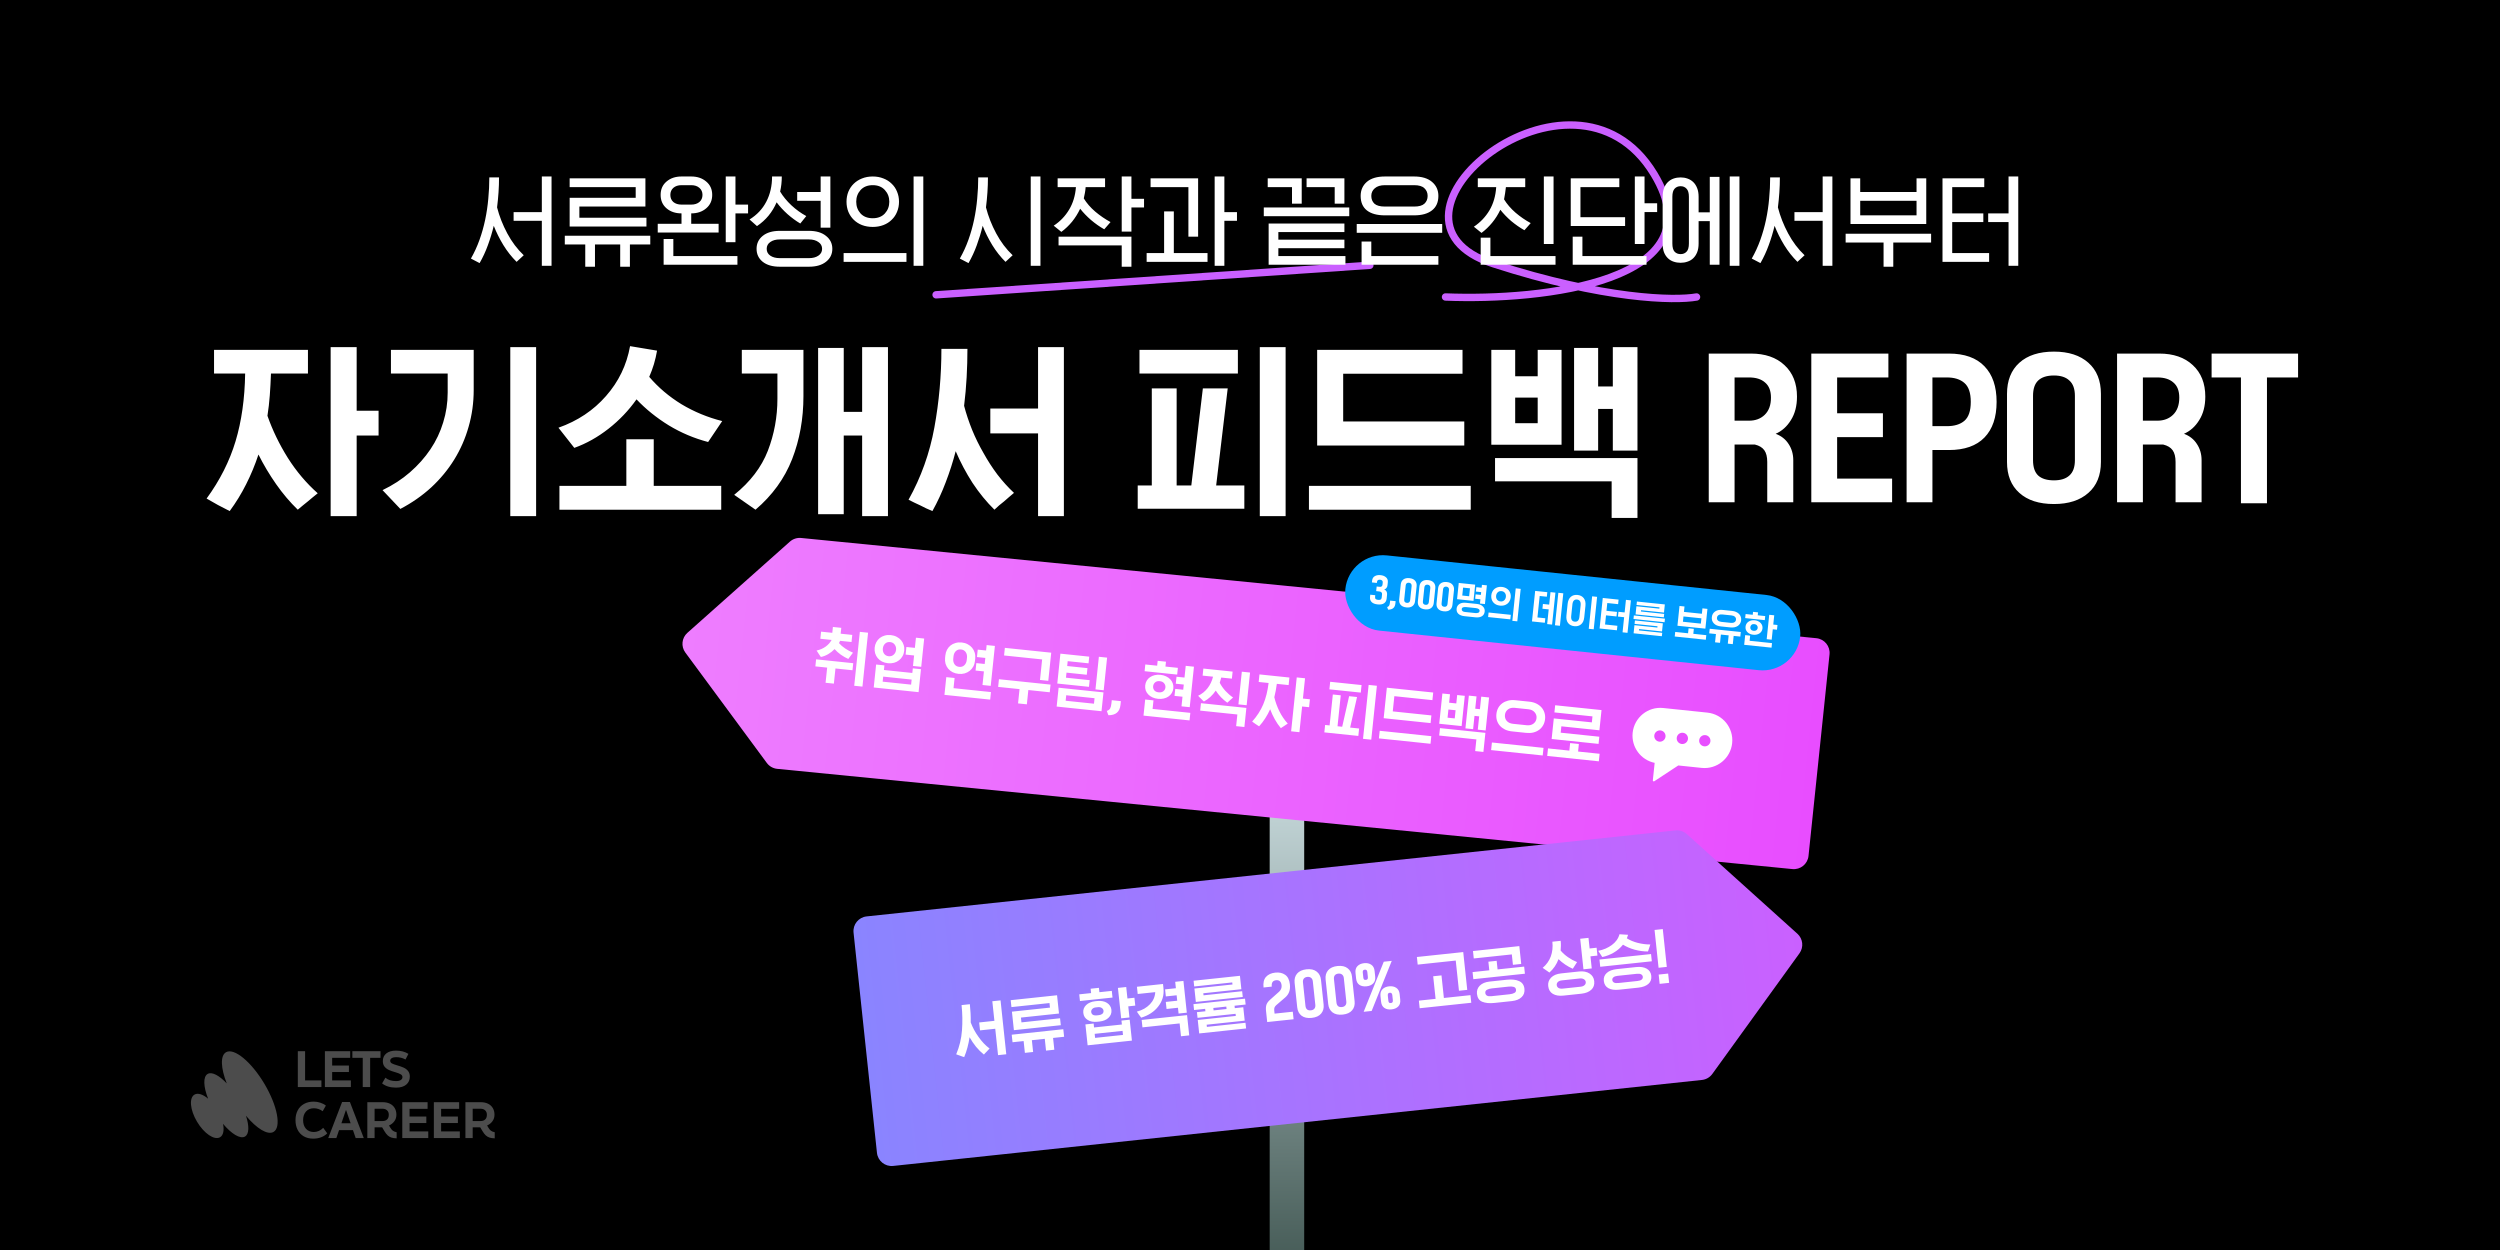 <svg width="800" height="400" viewBox="0 0 800 400" fill="none" xmlns="http://www.w3.org/2000/svg">
<g clip-path="url(#clip0_13485_8761)">
<rect width="800" height="400" fill="black"/>
<g opacity="0.3">
<path d="M87.513 362.226C85.598 363.3 82.098 361.104 78.712 357.041C79.784 360.32 79.746 362.936 78.381 363.702C76.843 364.564 74.052 362.833 71.369 359.62C71.788 361.664 71.481 363.319 70.388 363.932C68.574 364.949 65.285 362.713 63.042 358.937C60.798 355.161 60.449 351.276 62.263 350.259C63.356 349.646 64.984 350.214 66.597 351.589C65.074 347.725 64.926 344.511 66.465 343.648C67.829 342.882 70.18 344.158 72.567 346.7C70.638 341.819 70.431 337.776 72.346 336.703C74.936 335.249 80.432 339.785 84.62 346.833C88.808 353.881 90.103 360.773 87.513 362.226Z" fill="white"/>
<path d="M122.274 346.694C123.411 347.594 124.899 348.043 126.739 348.043C128.145 348.043 129.23 347.723 129.995 347.082C130.76 346.441 131.143 345.583 131.143 344.508C131.143 343.774 130.952 343.175 130.569 342.709C130.197 342.244 129.727 341.888 129.158 341.64C128.6 341.381 127.897 341.133 127.049 340.895C126.326 340.689 125.778 340.487 125.406 340.291C125.044 340.084 124.863 339.8 124.863 339.438C124.863 339.086 125.034 338.807 125.375 338.601C125.716 338.394 126.171 338.29 126.739 338.29C127.876 338.29 128.884 338.544 129.763 339.05L130.693 337.236C129.577 336.544 128.259 336.197 126.739 336.197C125.406 336.197 124.367 336.497 123.623 337.097C122.878 337.696 122.506 338.513 122.506 339.546C122.506 340.28 122.692 340.88 123.065 341.345C123.447 341.8 123.912 342.151 124.46 342.399C125.008 342.647 125.69 342.885 126.507 343.113C127.21 343.309 127.763 343.521 128.166 343.748C128.579 343.965 128.786 344.27 128.786 344.663C128.786 345.056 128.605 345.371 128.243 345.609C127.892 345.836 127.391 345.95 126.739 345.95C125.302 345.95 124.165 345.588 123.328 344.865L122.274 346.694Z" fill="white"/>
<path d="M116.075 338.506V347.856H118.447V338.506H121.765V336.382H112.757V338.506H116.075Z" fill="white"/>
<path d="M103.965 347.856V336.382H112.059V338.506H106.291V340.972H111.655V343.049H106.291V345.732H112.276V347.856H103.965Z" fill="white"/>
<path d="M95.303 336.382V347.856H102.854V345.732H97.629V336.382H95.303Z" fill="white"/>
<path fill-rule="evenodd" clip-rule="evenodd" d="M156.236 360.782C156.505 361.247 156.789 361.593 157.089 361.821C157.389 362.048 157.797 362.213 158.314 362.317V364.271C157.652 364.25 157.094 364.167 156.639 364.022C156.195 363.878 155.797 363.645 155.445 363.325C155.094 363.004 154.748 362.555 154.406 361.976L153.678 360.751H151.259V364.177H148.933V352.704H153.895C154.732 352.704 155.476 352.859 156.128 353.169C156.789 353.479 157.306 353.939 157.678 354.549C158.05 355.148 158.236 355.877 158.236 356.735C158.236 357.521 158.014 358.213 157.57 358.813C157.125 359.412 156.562 359.857 155.879 360.146L156.236 360.782ZM151.259 354.797V358.735H153.802C154.412 358.735 154.897 358.565 155.259 358.223C155.621 357.882 155.802 357.386 155.802 356.735C155.802 356.115 155.616 355.639 155.244 355.308C154.882 354.967 154.417 354.797 153.848 354.797H151.259Z" fill="white"/>
<path d="M138.833 352.704V364.177H147.144V362.053H141.159V359.371H146.524V357.293H141.159V354.828H146.927V352.704H138.833Z" fill="white"/>
<path d="M128.734 364.177V352.704H136.828V354.828H131.06V357.293H136.424V359.371H131.06V362.053H137.045V364.177H128.734Z" fill="white"/>
<path fill-rule="evenodd" clip-rule="evenodd" d="M125.7 361.821C125.4 361.593 125.116 361.247 124.847 360.782L124.49 360.146C125.173 359.857 125.736 359.412 126.18 358.813C126.625 358.213 126.847 357.521 126.847 356.735C126.847 355.877 126.661 355.148 126.289 354.549C125.917 353.939 125.4 353.479 124.738 353.169C124.087 352.859 123.343 352.704 122.506 352.704H117.544V364.177H119.87V360.751H122.289L123.017 361.976C123.358 362.555 123.705 363.004 124.056 363.325C124.408 363.645 124.806 363.878 125.25 364.022C125.705 364.167 126.263 364.25 126.925 364.271V362.317C126.408 362.213 126 362.048 125.7 361.821ZM119.87 358.735V354.797H122.459C123.028 354.797 123.493 354.967 123.855 355.308C124.227 355.639 124.413 356.115 124.413 356.735C124.413 357.386 124.232 357.882 123.87 358.223C123.508 358.565 123.022 358.735 122.413 358.735H119.87Z" fill="white"/>
<path fill-rule="evenodd" clip-rule="evenodd" d="M111.969 352.638L116.408 364.178H113.817L112.952 361.652H108.497L107.633 364.178H105.035L109.474 352.638H111.969ZM112.193 359.436L110.76 355.252H110.684L109.254 359.436H112.193Z" fill="white"/>
<path d="M97.195 363.62C98.052 364.117 99.066 364.365 100.234 364.365C101.143 364.365 101.98 364.22 102.745 363.931C103.51 363.641 104.167 363.223 104.715 362.675L103.428 360.907C103.024 361.331 102.559 361.662 102.032 361.899C101.505 362.127 100.973 362.241 100.435 362.241C99.37 362.241 98.528 361.894 97.908 361.202C97.298 360.509 96.993 359.589 96.993 358.442C96.993 357.284 97.303 356.364 97.923 355.682C98.543 354.989 99.381 354.643 100.435 354.643C100.952 354.643 101.438 354.72 101.893 354.876C102.347 355.02 102.802 355.258 103.257 355.589L104.28 353.79C103.805 353.397 103.211 353.087 102.497 352.86C101.794 352.632 101.091 352.519 100.389 352.519C99.189 352.519 98.151 352.767 97.272 353.263C96.393 353.749 95.722 354.441 95.256 355.341C94.791 356.23 94.559 357.263 94.559 358.442C94.559 359.61 94.786 360.643 95.241 361.543C95.696 362.432 96.347 363.124 97.195 363.62Z" fill="white"/>
</g>
<path d="M462.566 95.038C493.476 96.277 550.098 90.15 529.308 55.726C503.32 12.695 433.625 70.069 477.923 84.413C513.361 95.888 536.002 96.277 542.892 95.038" stroke="#CA60FF" stroke-width="2.363" stroke-linecap="round"/>
<path d="M299.551 94.338L438.349 84.888" stroke="#CA60FF" stroke-width="2.363" stroke-linecap="round"/>
<path d="M156.582 56.773H159.691C159.691 58.361 159.636 59.959 159.526 61.569C159.416 63.179 159.261 64.777 159.063 66.365C159.791 69.209 160.882 71.988 162.337 74.7C163.793 77.412 165.546 79.738 167.596 81.679L165.314 83.796C163.727 82.23 162.315 80.444 161.081 78.437C159.846 76.409 158.82 74.347 158.005 72.252C157.497 74.369 156.869 76.442 156.119 78.471C155.392 80.477 154.51 82.384 153.473 84.193L150.695 82.737C151.775 80.841 152.69 78.845 153.44 76.751C154.19 74.656 154.796 72.506 155.259 70.301C155.722 68.096 156.053 65.858 156.252 63.587C156.472 61.315 156.582 59.044 156.582 56.773ZM173.385 56.475H176.494V85.052H173.385V70.665H164.355V67.886H173.385V56.475ZM206.863 69.672V72.484H182.288V63.289H203.423V59.882H182.288V57.071H206.533V66.1H185.397V69.672H206.863ZM208.087 75.428V78.239H201.571V85.35H198.462V78.239H190.392V85.35H187.283V78.239H180.734V75.428H208.087ZM235.976 84.722H212.36V76.486H215.469V81.943H235.976V84.722ZM232.238 56.475H235.348V65.472H239.383V68.283H235.348V77.511H232.238V56.475ZM218.082 56.475H221.191C223.132 56.475 224.73 57.016 225.987 58.096C227.266 59.154 227.906 60.577 227.906 62.363C227.906 64.149 227.266 65.582 225.987 66.663C224.73 67.743 223.132 68.283 221.191 68.283V71.624H229.956V74.402H210.475V71.624H218.082V68.283C216.142 68.283 214.543 67.743 213.286 66.663C212.029 65.582 211.401 64.149 211.401 62.363C211.401 60.577 212.029 59.154 213.286 58.096C214.543 57.016 216.142 56.475 218.082 56.475ZM221.191 59.254H218.082C217.002 59.254 216.131 59.54 215.469 60.114C214.83 60.687 214.51 61.437 214.51 62.363C214.51 63.311 214.83 64.072 215.469 64.645C216.131 65.196 217.002 65.472 218.082 65.472H221.191C222.272 65.472 223.143 65.196 223.804 64.645C224.466 64.072 224.796 63.311 224.796 62.363C224.796 61.437 224.466 60.687 223.804 60.114C223.143 59.54 222.272 59.254 221.191 59.254ZM247.063 56.475H250.172C250.172 57.313 250.128 58.14 250.039 58.956C249.951 59.75 249.819 60.533 249.642 61.304C250.569 62.848 251.77 64.314 253.248 65.703C254.725 67.07 256.313 68.217 258.011 69.143L256.092 71.525C254.681 70.687 253.314 69.683 251.991 68.515C250.668 67.324 249.51 66.067 248.518 64.744C247.856 66.288 246.996 67.71 245.938 69.011C244.88 70.29 243.645 71.403 242.234 72.352L239.852 70.235C242.211 68.779 243.998 66.883 245.21 64.546C246.445 62.186 247.063 59.496 247.063 56.475ZM249.543 73.873H258.87C261.186 73.873 263.005 74.413 264.328 75.494C265.673 76.552 266.346 77.93 266.346 79.628C266.346 81.326 265.673 82.704 264.328 83.763C263.005 84.821 261.186 85.35 258.87 85.35H249.543C247.206 85.35 245.376 84.821 244.053 83.763C242.752 82.704 242.101 81.326 242.101 79.628C242.101 77.93 242.752 76.552 244.053 75.494C245.376 74.413 247.206 73.873 249.543 73.873ZM258.87 76.618H249.543C248.286 76.618 247.272 76.894 246.5 77.445C245.729 77.974 245.343 78.702 245.343 79.628C245.343 80.554 245.729 81.282 246.5 81.811C247.272 82.34 248.286 82.605 249.543 82.605H258.87C260.105 82.605 261.109 82.34 261.88 81.811C262.674 81.282 263.071 80.554 263.071 79.628C263.071 78.702 262.674 77.974 261.88 77.445C261.109 76.894 260.105 76.618 258.87 76.618ZM262.608 61.437V56.475H265.717V72.848H262.608V64.248H255.1V61.437H262.608ZM269.957 83.796V80.984H290.067V83.796H269.957ZM292.349 85.052V56.475H295.458V85.052H292.349ZM287.685 64.546C287.685 65.714 287.476 66.795 287.057 67.787C286.66 68.779 286.087 69.628 285.337 70.334C284.609 71.062 283.727 71.624 282.691 72.021C281.655 72.418 280.519 72.616 279.284 72.616C278.027 72.616 276.881 72.418 275.844 72.021C274.83 71.624 273.948 71.062 273.198 70.334C272.471 69.628 271.897 68.779 271.479 67.787C271.082 66.795 270.883 65.714 270.883 64.546C270.883 63.399 271.082 62.33 271.479 61.337C271.897 60.345 272.471 59.496 273.198 58.791C273.948 58.063 274.83 57.501 275.844 57.104C276.881 56.685 278.027 56.475 279.284 56.475C280.519 56.475 281.655 56.685 282.691 57.104C283.727 57.501 284.609 58.063 285.337 58.791C286.087 59.496 286.66 60.345 287.057 61.337C287.476 62.33 287.685 63.399 287.685 64.546ZM284.576 64.546C284.576 63.09 284.102 61.845 283.154 60.808C282.206 59.772 280.916 59.254 279.284 59.254C277.631 59.254 276.33 59.772 275.381 60.808C274.455 61.845 273.992 63.09 273.992 64.546C273.992 66.023 274.455 67.28 275.381 68.316C276.33 69.331 277.631 69.838 279.284 69.838C280.916 69.838 282.206 69.331 283.154 68.316C284.102 67.28 284.576 66.023 284.576 64.546ZM313.033 56.773H316.142C316.142 58.361 316.087 59.959 315.976 61.569C315.866 63.179 315.712 64.777 315.513 66.365C316.241 69.209 317.332 71.988 318.788 74.7C320.243 77.412 321.996 79.738 324.047 81.679L321.764 83.796C320.177 82.23 318.766 80.444 317.531 78.437C316.296 76.409 315.271 74.347 314.455 72.252C313.948 74.369 313.319 76.442 312.57 78.471C311.842 80.477 310.96 82.384 309.923 84.193L307.145 82.737C308.226 80.841 309.141 78.845 309.89 76.751C310.64 74.656 311.246 72.506 311.71 70.301C312.173 68.096 312.503 65.858 312.702 63.587C312.922 61.315 313.033 59.044 313.033 56.773ZM329.835 56.475H332.944V85.052H329.835V56.475ZM338.441 57.071H353.622V59.882H347.404C347.36 60.522 347.283 61.139 347.173 61.734C347.062 62.33 346.941 62.914 346.809 63.487C347.735 65.009 348.959 66.42 350.48 67.721C352.024 69.022 353.655 70.135 355.375 71.062L353.358 73.377C351.88 72.539 350.469 71.547 349.124 70.4C347.801 69.254 346.643 68.052 345.651 66.795C344.946 68.294 344.086 69.672 343.071 70.929C342.057 72.164 340.91 73.256 339.632 74.204L337.184 72.219C339.213 70.896 340.855 69.187 342.112 67.093C343.369 64.998 344.097 62.594 344.295 59.882H338.441V57.071ZM366.092 63.62V66.398H362.057V74.105H358.948V56.475H362.057V63.62H366.092ZM362.057 75.725V85.35H358.948V78.537H338.738V75.725H362.057ZM391.798 70.665V85.052H388.689V56.475H391.798V67.886H395.833V70.665H391.798ZM386.406 80.984V83.796H366.925V80.984H372.515V67.655H375.624V80.984H386.406ZM383.397 75.725H380.288V59.882H368.182V57.071H383.397V75.725ZM404.411 66.398H431.764V69.176H404.411V66.398ZM405.668 57.071H416.549V65.174H413.44V59.882H405.668V57.071ZM418.104 57.071H430.21V65.174H427.101V59.882H418.104V57.071ZM430.54 81.943V84.722H405.965V71.525H430.21V74.27H409.074V76.684H430.21V79.43H409.074V81.943H430.54ZM460.282 81.943V84.722H435.706V77.28H438.816V81.943H460.282ZM434.152 71.69H461.505V74.501H434.152V71.69ZM452.509 68.912H443.182C440.668 68.912 438.738 68.382 437.393 67.324C436.07 66.266 435.409 64.722 435.409 62.694C435.409 60.841 436.07 59.342 437.393 58.195C438.738 57.049 440.668 56.475 443.182 56.475H452.509C454.978 56.475 456.886 57.049 458.231 58.195C459.598 59.342 460.282 60.841 460.282 62.694C460.282 64.722 459.598 66.266 458.231 67.324C456.886 68.382 454.978 68.912 452.509 68.912ZM443.182 66.1H452.509C454.052 66.1 455.155 65.792 455.816 65.174C456.5 64.535 456.842 63.708 456.842 62.694C456.842 61.701 456.5 60.885 455.816 60.246C455.155 59.584 454.052 59.254 452.509 59.254H443.182C441.77 59.254 440.69 59.584 439.94 60.246C439.19 60.885 438.816 61.701 438.816 62.694C438.816 63.708 439.146 64.535 439.808 65.174C440.491 65.792 441.616 66.1 443.182 66.1ZM472.895 57.071H488.076V59.882H481.891C481.825 60.566 481.737 61.238 481.626 61.9C481.538 62.539 481.428 63.168 481.296 63.785C482.222 65.306 483.446 66.729 484.967 68.052C486.489 69.353 488.109 70.466 489.829 71.392L487.812 73.675C486.334 72.837 484.923 71.855 483.578 70.731C482.255 69.584 481.097 68.382 480.105 67.126C479.399 68.625 478.528 70.003 477.492 71.26C476.478 72.495 475.342 73.586 474.085 74.534L471.638 72.55C473.71 71.161 475.375 69.408 476.632 67.291C477.889 65.152 478.606 62.682 478.782 59.882H472.895V57.071ZM497.139 56.475V78.074H494.03V56.475H497.139ZM497.767 81.943V84.722H473.821V76.056H476.93V81.943H497.767ZM530.287 65.042V67.853H526.252V78.074H523.142V56.475H526.252V65.042H530.287ZM526.88 81.943V84.722H503.264V75.725H506.373V81.943H526.88ZM520.033 69.507V72.319H502.636V57.071H518.181V59.882H505.745V69.507H520.033ZM556.621 85.052H553.512V56.475H556.621V85.052ZM535.155 62.991V77.908C535.155 79.165 535.398 80.047 535.883 80.554C536.368 81.061 537.007 81.315 537.801 81.315C538.573 81.315 539.201 81.061 539.686 80.554C540.194 80.047 540.447 79.165 540.447 77.908V62.991C540.447 61.756 540.194 60.885 539.686 60.378C539.201 59.849 538.573 59.584 537.801 59.584C537.007 59.584 536.368 59.849 535.883 60.378C535.398 60.885 535.155 61.756 535.155 62.991ZM532.046 77.908V62.991C532.046 61.911 532.189 60.985 532.476 60.213C532.785 59.419 533.204 58.769 533.733 58.261C534.262 57.754 534.868 57.379 535.552 57.137C536.258 56.894 537.007 56.773 537.801 56.773C538.573 56.773 539.301 56.894 539.984 57.137C540.69 57.379 541.307 57.754 541.836 58.261C542.366 58.769 542.784 59.419 543.093 60.213C543.402 60.985 543.556 61.911 543.556 62.991V67.953H547.128V56.608H550.237V84.722H547.128V70.764H543.556V77.908C543.556 79.011 543.402 79.948 543.093 80.72C542.784 81.491 542.366 82.131 541.836 82.638C541.307 83.145 540.69 83.509 539.984 83.73C539.301 83.972 538.573 84.093 537.801 84.093C537.007 84.093 536.258 83.972 535.552 83.73C534.868 83.509 534.262 83.145 533.733 82.638C533.204 82.131 532.785 81.491 532.476 80.72C532.189 79.948 532.046 79.011 532.046 77.908ZM566.451 56.773H569.56C569.56 58.361 569.505 59.959 569.394 61.569C569.284 63.179 569.13 64.777 568.931 66.365C569.659 69.209 570.751 71.988 572.206 74.7C573.661 77.412 575.414 79.738 577.465 81.679L575.183 83.796C573.595 82.23 572.184 80.444 570.949 78.437C569.714 76.409 568.689 74.347 567.873 72.252C567.366 74.369 566.737 76.442 565.988 78.471C565.26 80.477 564.378 82.384 563.342 84.193L560.563 82.737C561.644 80.841 562.559 78.845 563.309 76.751C564.058 74.656 564.665 72.506 565.128 70.301C565.591 68.096 565.922 65.858 566.12 63.587C566.34 61.315 566.451 59.044 566.451 56.773ZM583.253 56.475H586.362V85.052H583.253V70.665H574.223V67.886H583.253V56.475ZM616.401 57.071V71.69H592.157V57.071H595.266V61.437H613.292V57.071H616.401ZM617.955 74.799V77.611H605.85V85.35H602.741V77.611H590.602V74.799H617.955ZM595.266 68.912H613.292V64.248H595.266V68.912ZM636.517 83.796H621.6V57.071H634.963V59.882H624.709V68.283H634.665V71.062H624.709V80.984H636.517V83.796ZM642.735 71.062H636.219V68.283H642.735V56.475H645.844V85.052H642.735V71.062Z" fill="white"/>
<path d="M68.493 111.955H98.544V119.53H86.711C86.628 121.91 86.503 124.226 86.336 126.48C86.169 128.734 85.918 130.925 85.584 133.054C87.212 137.686 89.383 142.173 92.096 146.514C94.85 150.855 98.043 154.632 101.674 157.846C101.132 158.305 100.589 158.743 100.047 159.161C99.504 159.62 98.982 160.058 98.481 160.475C97.939 160.935 97.396 161.373 96.854 161.79C96.311 162.249 95.789 162.688 95.288 163.105C92.784 160.684 90.468 157.95 88.339 154.903C86.21 151.857 84.332 148.705 82.704 145.45C81.619 148.747 80.305 151.919 78.76 154.966C77.258 157.971 75.505 160.83 73.501 163.543C72.249 162.917 70.997 162.27 69.745 161.602C68.534 160.935 67.324 160.246 66.114 159.536C70.371 153.693 73.46 147.578 75.379 141.192C77.299 134.807 78.322 127.586 78.447 119.53H68.493V111.955ZM114.133 139.377V165.171H105.807V111.078H114.133V131.426H121.145V139.377H114.133ZM171.556 111.078V165.171H163.292V111.078H171.556ZM125.101 111.955H151.584V124.789C151.584 128.88 151.042 132.803 149.956 136.56C148.913 140.274 147.39 143.759 145.386 147.015C143.383 150.271 140.92 153.255 137.998 155.968C135.077 158.639 131.78 160.935 128.107 162.855L122.409 156.844C125.707 155.258 128.628 153.359 131.174 151.147C133.762 148.893 135.953 146.431 137.748 143.759C139.543 141.088 140.899 138.229 141.818 135.182C142.777 132.094 143.257 128.901 143.257 125.603V119.53H125.101V111.955ZM183.776 143.321L178.705 136.873C184.84 134.702 189.912 131.321 193.919 126.73C197.967 122.139 200.534 116.817 201.619 110.765L210.259 112.205C210.009 113.666 209.675 115.106 209.257 116.525C208.84 117.903 208.339 119.259 207.755 120.595C210.635 123.976 214.078 126.897 218.085 129.36C222.133 131.781 226.474 133.575 231.107 134.744L226.599 141.443C222.133 140.274 217.939 138.5 214.015 136.121C210.092 133.701 206.649 130.925 203.685 127.795C201.181 131.342 198.197 134.473 194.732 137.186C191.268 139.899 187.616 141.944 183.776 143.321ZM230.794 155.467V163.105H179.018V155.467H200.43V140.566H209.195V155.467H230.794ZM237.38 111.955H257.101V126.793C257.101 134.014 255.891 140.733 253.47 146.952C251.049 153.13 247.146 158.514 241.762 163.105L234.938 158.347C240.072 154.215 243.661 149.519 245.706 144.26C247.752 138.96 248.774 133.408 248.774 127.607V119.53H237.38V111.955ZM284.147 111.078V165.171H275.883V139.377H269.998V164.545H261.796V111.329H269.998V131.801H275.883V111.078H284.147ZM298.371 163.543C297.703 163.251 297.035 162.959 296.368 162.667C295.741 162.375 295.115 162.062 294.489 161.728C293.863 161.435 293.237 161.143 292.611 160.851C291.985 160.559 291.359 160.246 290.733 159.912C294.74 152.733 297.494 145.032 298.997 136.81C300.5 128.588 301.251 120.198 301.251 111.642H309.578C309.578 114.647 309.494 117.673 309.327 120.72C309.16 123.767 308.889 126.814 308.513 129.861C309.181 132.407 310.037 134.974 311.08 137.561C312.124 140.107 313.334 142.57 314.711 144.949C316.047 147.37 317.529 149.665 319.156 151.836C320.826 154.006 322.6 155.968 324.478 157.721C323.935 158.18 323.393 158.639 322.85 159.098C322.349 159.557 321.849 159.995 321.348 160.413C320.805 160.872 320.263 161.31 319.72 161.728C319.219 162.187 318.718 162.646 318.217 163.105C315.671 160.601 313.334 157.742 311.205 154.528C309.118 151.272 307.324 147.891 305.821 144.385C304.945 147.766 303.88 151.084 302.628 154.34C301.418 157.554 299.999 160.622 298.371 163.543ZM332.179 138.688H316.903V130.737H332.179V111.078H340.443V165.171H332.179V138.688ZM396.122 111.955V119.53H364.631V111.955H396.122ZM398.188 155.342V162.792H364.067V155.342H368.575V124.289H376.526V155.342H381.221L384.915 124.289H392.866L389.173 155.342H398.188ZM411.398 111.078V165.171H403.134V111.078H411.398ZM429.817 134.869H468.57V142.57H421.49V111.955H468.007V119.593H429.817V134.869ZM470.636 155.467V163.105H418.86V155.467H470.636ZM523.989 146.577V165.734H515.725V154.027H478.412V146.577H523.989ZM523.989 111.078V144.198H516.101V130.862H511.405V144.198H503.705V111.329H511.405V123.663H516.101V111.078H523.989ZM499.698 111.955V142.319H477.222V111.955H484.86V120.407H492.06V111.955H499.698ZM484.86 135.433H492.06V127.231H484.86V135.433ZM573.846 147.265V160.726H565.519V147.829C565.519 146.201 565.206 144.949 564.58 144.072C563.954 143.196 562.952 142.591 561.575 142.257H555.064V160.726H546.8V113.145H560.323C564.831 113.145 568.399 114.376 571.029 116.838C573.7 119.301 575.036 122.661 575.036 126.918C575.036 129.881 574.389 132.386 573.095 134.431C571.843 136.476 570.215 137.937 568.211 138.813C570.006 139.481 571.384 140.566 572.344 142.069C573.345 143.572 573.846 145.304 573.846 147.265ZM559.697 120.783H555.064V134.619H559.697C561.742 134.619 563.412 133.993 564.705 132.741C566.041 131.447 566.709 129.61 566.709 127.231C566.709 125.061 566.083 123.454 564.831 122.41C563.62 121.325 561.909 120.783 559.697 120.783ZM579.618 113.145H604.285V120.783H587.882V132.24H602.532V139.878H587.882V153.15H605.475V160.726H579.618V113.145ZM638.912 128.608C638.912 133.534 637.618 137.332 635.03 140.003C632.442 142.674 628.644 144.01 623.636 144.01H618.377V160.726H610.113V113.145H623.636C628.644 113.145 632.442 114.501 635.03 117.214C637.618 119.885 638.912 123.683 638.912 128.608ZM630.648 128.608C630.648 125.729 629.959 123.704 628.582 122.536C627.246 121.367 625.389 120.783 623.01 120.783H618.377V136.372H623.01C625.389 136.372 627.246 135.808 628.582 134.681C629.959 133.513 630.648 131.488 630.648 128.608ZM663.968 147.265V126.668C663.968 124.456 663.384 122.828 662.215 121.784C661.088 120.699 659.44 120.157 657.269 120.157C655.015 120.157 653.325 120.699 652.198 121.784C651.113 122.828 650.57 124.456 650.57 126.668V147.265C650.57 149.477 651.113 151.105 652.198 152.149C653.325 153.192 655.015 153.714 657.269 153.714C659.44 153.714 661.088 153.192 662.215 152.149C663.384 151.105 663.968 149.477 663.968 147.265ZM672.295 126.042V147.829C672.295 152.086 670.959 155.383 668.288 157.721C665.617 160.1 661.944 161.289 657.269 161.289C652.511 161.289 648.817 160.1 646.188 157.721C643.558 155.383 642.243 152.086 642.243 147.829V126.042C642.243 121.784 643.558 118.466 646.188 116.087C648.817 113.708 652.511 112.518 657.269 112.518C661.944 112.518 665.617 113.708 668.288 116.087C670.959 118.466 672.295 121.784 672.295 126.042ZM704.507 147.265V160.726H696.18V147.829C696.18 146.201 695.867 144.949 695.241 144.072C694.615 143.196 693.613 142.591 692.236 142.257H685.725V160.726H677.461V113.145H690.984C695.491 113.145 699.06 114.376 701.69 116.838C704.361 119.301 705.696 122.661 705.696 126.918C705.696 129.881 705.049 132.386 703.756 134.431C702.503 136.476 700.876 137.937 698.872 138.813C700.667 139.481 702.044 140.566 703.004 142.069C704.006 143.572 704.507 145.304 704.507 147.265ZM690.358 120.783H685.725V134.619H690.358C692.403 134.619 694.072 133.993 695.366 132.741C696.702 131.447 697.37 129.61 697.37 127.231C697.37 125.061 696.744 123.454 695.491 122.41C694.281 121.325 692.57 120.783 690.358 120.783ZM735.384 120.783H725.429V161.039H717.103V120.783H707.712V113.145H735.384V120.783Z" fill="white"/>
<rect x="406.301" y="213.095" width="11.041" height="243.908" fill="url(#paint0_linear_13485_8761)"/>
<g filter="url(#filter0_d_13485_8761)">
<path d="M578.723 273.903C578.453 276.491 576.136 278.37 573.548 278.101L248.684 246.03C247.367 245.893 246.169 245.207 245.382 244.142L219.31 208.82C217.863 206.86 218.149 204.121 219.969 202.502L252.768 173.32C253.758 172.44 255.072 172.017 256.389 172.154L581.253 204.225C583.841 204.495 585.72 206.811 585.45 209.399L578.723 273.903Z" fill="url(#paint1_linear_13485_8761)"/>
</g>
<path fill-rule="evenodd" clip-rule="evenodd" d="M532.216 226.561C527.331 226.052 522.958 229.599 522.449 234.484C521.97 239.07 525.067 243.205 529.49 244.115L528.906 249.718C528.879 249.971 529.158 250.14 529.371 250.001L537.052 244.948L544.524 245.728C549.409 246.237 553.782 242.69 554.292 237.805C554.801 232.92 551.254 228.547 546.369 228.037L532.216 226.561Z" fill="white"/>
<circle cx="531.168" cy="235.534" r="1.807" transform="rotate(5.954 531.168 235.534)" fill="#E84EFF"/>
<circle cx="538.352" cy="236.284" r="1.807" transform="rotate(5.954 538.352 236.284)" fill="#E84EFF"/>
<circle cx="545.539" cy="237.034" r="1.807" transform="rotate(5.954 545.539 237.034)" fill="#E84EFF"/>
<path d="M268.833 205.064C268.8 205.128 268.766 205.192 268.733 205.256C268.713 205.321 268.686 205.379 268.654 205.429C268.621 205.493 268.587 205.557 268.553 205.621C268.52 205.684 268.494 205.742 268.475 205.794C269.016 206.416 269.676 206.989 270.455 207.514C271.235 208.04 272.069 208.49 272.958 208.865C272.819 209.039 272.686 209.214 272.561 209.389C272.436 209.551 272.311 209.713 272.187 209.875C272.062 210.037 271.937 210.205 271.811 210.381C271.687 210.542 271.569 210.705 271.458 210.868C270.648 210.501 269.854 210.049 269.076 209.51C268.313 208.959 267.642 208.358 267.064 207.706C266.46 208.342 265.778 208.883 265.018 209.329C264.273 209.763 263.495 210.065 262.683 210.236C262.565 210.076 262.448 209.909 262.332 209.735C262.215 209.561 262.099 209.388 261.982 209.214C261.879 209.042 261.769 208.869 261.653 208.695C261.536 208.522 261.42 208.348 261.304 208.175C262.419 207.928 263.385 207.51 264.199 206.922C265.029 206.323 265.668 205.609 266.118 204.781L262.504 204.404L262.742 202.128L266.335 202.503L266.531 200.626L269.207 200.905L269.011 202.782L272.725 203.169L272.487 205.446L268.833 205.064ZM273.349 219.442L275.148 202.191L277.783 202.466L275.984 219.717L273.349 219.442ZM260.917 213.241L261.152 210.984L273.032 212.223L272.797 214.48L267.346 213.911L266.84 218.763L264.184 218.486L264.69 213.634L260.917 213.241ZM282.51 207.5C282.443 208.139 282.574 208.697 282.9 209.176C283.241 209.655 283.73 209.928 284.369 209.995C285.008 210.061 285.543 209.895 285.975 209.496C286.42 209.099 286.676 208.58 286.743 207.941C286.808 207.316 286.664 206.762 286.311 206.282C285.97 205.802 285.481 205.529 284.842 205.462C284.203 205.396 283.668 205.562 283.236 205.961C282.817 206.361 282.575 206.874 282.51 207.5ZM279.894 207.227C279.96 206.602 280.134 206.028 280.417 205.506C280.7 204.983 281.07 204.537 281.525 204.168C281.98 203.812 282.505 203.55 283.101 203.384C283.711 203.205 284.37 203.153 285.075 203.226C285.767 203.298 286.394 203.485 286.954 203.785C287.516 204.073 287.983 204.438 288.354 204.88C288.737 205.337 289.013 205.85 289.182 206.42C289.365 206.99 289.424 207.589 289.359 208.214C289.292 208.853 289.11 209.44 288.812 209.974C288.529 210.496 288.153 210.934 287.686 211.289C287.23 211.659 286.697 211.926 286.088 212.091C285.479 212.257 284.828 212.303 284.136 212.231C283.43 212.157 282.797 211.977 282.235 211.69C281.686 211.404 281.227 211.033 280.857 210.577C280.486 210.135 280.216 209.629 280.046 209.06C279.878 208.477 279.828 207.866 279.894 207.227ZM294.715 214.142L293.948 221.489L279.593 219.992L280.359 212.644L283.014 212.921L282.86 214.399L291.945 215.346L292.099 213.869L294.715 214.142ZM282.451 218.131L291.556 219.08L291.724 217.463L282.62 216.513L282.451 218.131ZM295.737 204.338L294.794 213.383L292.158 213.108L292.508 209.754L289.793 209.47L290.047 207.035L292.762 207.318L293.102 204.063L295.737 204.338ZM302.43 210.486L302.507 209.747C302.576 209.081 302.754 208.474 303.04 207.925C303.339 207.378 303.716 206.919 304.172 206.55C304.641 206.182 305.18 205.915 305.79 205.75C306.4 205.571 307.058 205.519 307.764 205.592C308.456 205.664 309.082 205.851 309.643 206.152C310.205 206.439 310.678 206.811 311.061 207.268C311.443 207.725 311.725 208.252 311.905 208.85C312.085 209.447 312.14 210.079 312.071 210.744L311.994 211.483C311.923 212.162 311.738 212.775 311.438 213.322C311.14 213.856 310.757 214.308 310.288 214.676C309.819 215.044 309.279 215.317 308.669 215.496C308.059 215.661 307.409 215.708 306.716 215.635C306.011 215.562 305.377 215.381 304.815 215.094C304.254 214.793 303.783 214.414 303.4 213.957C303.03 213.502 302.755 212.982 302.573 212.398C302.407 211.802 302.359 211.164 302.43 210.486ZM318.366 206.698L317.033 219.477L314.398 219.202L314.852 214.849L312.176 214.57L312.424 212.194L315.099 212.473L315.301 210.536L312.626 210.257L312.874 207.881L315.549 208.16L315.73 206.423L318.366 206.698ZM317.109 221.462L316.857 223.878L302.221 222.352L302.813 216.682L305.468 216.958L305.129 220.213L317.109 221.462ZM305.122 210.02L305.045 210.758C304.974 211.437 305.101 212.029 305.425 212.534C305.763 213.04 306.271 213.328 306.95 213.399C307.615 213.469 308.165 213.29 308.6 212.865C309.034 212.439 309.287 211.887 309.358 211.208L309.435 210.469C309.506 209.79 309.372 209.198 309.035 208.692C308.698 208.186 308.196 207.898 307.531 207.829C306.852 207.758 306.295 207.935 305.86 208.361C305.439 208.788 305.193 209.341 305.122 210.02ZM335.451 217.865L332.796 217.588L333.481 211.019L321.301 209.749L321.555 207.313L336.39 208.86L335.451 217.865ZM336.173 219.071L335.917 221.527L329.069 220.812L328.592 225.385L325.776 225.091L326.253 220.519L319.405 219.805L319.661 217.349L336.173 219.071ZM348.698 217.652L348.475 219.788L338.332 218.731L339.329 209.167L348.554 210.129L348.331 212.265L341.662 211.57L341.5 213.127L347.989 213.804L347.768 215.92L341.279 215.244L341.11 216.861L348.698 217.652ZM354.273 210.443L353.184 220.885L350.549 220.61L351.638 210.168L354.273 210.443ZM353.113 221.564L352.485 227.594L338.129 226.097L338.758 220.067L353.113 221.564ZM341.007 224.237L350.072 225.183L350.255 223.426L341.19 222.48L341.007 224.237ZM354.696 228.874C354.641 228.761 354.593 228.641 354.552 228.516C354.51 228.404 354.468 228.292 354.426 228.18C354.383 228.068 354.342 227.949 354.301 227.824C354.259 227.712 354.217 227.6 354.175 227.488C354.69 227.326 355.046 227.067 355.245 226.711C355.443 226.355 355.582 225.804 355.659 225.059L355.763 224.061L358.679 224.365L358.554 225.563C358.437 226.681 358.061 227.509 357.426 228.049C356.79 228.601 355.88 228.876 354.696 228.874ZM375.47 220.262C375.411 220.821 375.244 221.329 374.968 221.784C374.693 222.227 374.338 222.593 373.904 222.885C373.469 223.189 372.962 223.405 372.383 223.533C371.818 223.663 371.21 223.693 370.557 223.625C369.892 223.556 369.296 223.4 368.77 223.156C368.243 222.913 367.798 222.598 367.435 222.21C367.071 221.835 366.799 221.403 366.622 220.914C366.459 220.413 366.406 219.882 366.465 219.323C366.523 218.764 366.683 218.263 366.944 217.819C367.221 217.364 367.576 216.99 368.01 216.699C368.445 216.395 368.946 216.178 369.511 216.048C370.077 215.906 370.693 215.869 371.359 215.938C372.011 216.006 372.6 216.169 373.125 216.425C373.664 216.67 374.116 216.986 374.479 217.374C374.844 217.748 375.114 218.187 375.29 218.69C375.468 219.179 375.528 219.703 375.47 220.262ZM382.065 213.341L380.713 226.299L378.078 226.024L378.398 222.95L375.843 222.683L376.076 220.447L378.632 220.713L378.805 219.056L376.249 218.79L376.482 216.553L379.038 216.82L379.429 213.066L382.065 213.341ZM380.907 228.116L380.655 230.532L365.92 228.995L366.457 223.844L369.113 224.121L368.828 226.856L380.907 228.116ZM376.92 213.713L376.695 215.869L366.272 214.782L366.497 212.626L370.291 213.021L370.453 211.464L373.109 211.741L372.946 213.298L376.92 213.713ZM372.934 219.998C372.985 219.505 372.85 219.061 372.528 218.664C372.219 218.268 371.759 218.039 371.147 217.975C370.508 217.908 370.003 218.037 369.633 218.362C369.263 218.687 369.052 219.095 369 219.588C368.949 220.08 369.072 220.517 369.368 220.898C369.666 221.265 370.135 221.482 370.774 221.549C371.386 221.613 371.883 221.496 372.264 221.2C372.659 220.891 372.882 220.49 372.934 219.998ZM385.074 213.937L394.439 214.914L394.203 217.17L390.789 216.814C390.719 217.103 390.642 217.384 390.56 217.658C390.491 217.933 390.408 218.207 390.313 218.48C390.759 219.361 391.362 220.224 392.121 221.071C392.895 221.905 393.716 222.616 394.583 223.204C394.42 223.349 394.257 223.493 394.094 223.638C393.946 223.77 393.797 223.903 393.649 224.035C393.486 224.18 393.329 224.325 393.18 224.471C393.031 224.603 392.883 224.736 392.734 224.868C392.021 224.35 391.343 223.761 390.698 223.102C390.069 222.431 389.516 221.727 389.041 220.992C388.532 221.746 387.957 222.419 387.317 223.012C386.678 223.591 385.987 224.084 385.245 224.491C385.086 224.34 384.927 224.189 384.768 224.038C384.609 223.886 384.457 223.729 384.312 223.566C384.153 223.415 383.994 223.264 383.835 223.113C383.689 222.963 383.544 222.807 383.399 222.644C384.588 222.081 385.594 221.278 386.416 220.233C387.238 219.189 387.824 217.958 388.173 216.541L384.839 216.194L385.074 213.937ZM398.838 226.534L398.201 232.644L395.565 232.369L395.954 228.635L384.054 227.394L384.302 225.018L398.838 226.534ZM400.018 215.213L398.927 225.676L396.292 225.401L397.383 214.938L400.018 215.213ZM403.028 215.81L412.612 216.809L412.36 219.225L408.586 218.832C408.481 219.588 408.364 220.322 408.235 221.035C408.107 221.749 407.954 222.439 407.777 223.107C408.142 224.639 408.685 226.142 409.406 227.616C410.14 229.092 411.033 230.403 412.084 231.549C411.896 231.677 411.708 231.799 411.521 231.914C411.333 232.042 411.152 232.165 410.978 232.281C410.79 232.41 410.602 232.531 410.415 232.646C410.227 232.775 410.046 232.897 409.872 233.014C409.154 232.158 408.506 231.209 407.929 230.167C407.351 229.124 406.857 228.057 406.446 226.965C405.991 227.98 405.466 228.948 404.872 229.868C404.293 230.777 403.639 231.63 402.91 232.429C402.531 232.187 402.153 231.939 401.776 231.685C401.412 231.432 401.049 231.172 400.687 230.905C402.239 229.183 403.427 227.336 404.252 225.363C405.077 223.39 405.643 221.122 405.951 218.557L402.776 218.226L403.028 215.81ZM416.672 226.073L415.814 234.299L413.158 234.022L414.957 216.771L417.613 217.048L416.936 223.537L419.172 223.771L418.908 226.306L416.672 226.073ZM435.7 219.217L435.448 221.633L425.405 220.586L425.657 218.17L435.7 219.217ZM434.916 233.123L434.668 235.499L423.786 234.364L424.034 231.988L425.472 232.138L426.505 222.234L429.04 222.499L428.007 232.402L429.505 232.558L431.716 222.778L434.252 223.042L432.041 232.823L434.916 233.123ZM440.601 219.446L438.802 236.697L436.166 236.422L437.965 219.171L440.601 219.446ZM445.684 227.645L458.043 228.934L457.787 231.39L442.772 229.824L443.79 220.061L458.625 221.608L458.371 224.044L446.192 222.774L445.684 227.645ZM458.017 235.572L457.763 238.008L441.25 236.286L441.504 233.85L458.017 235.572ZM475.328 234.511L474.69 240.621L472.055 240.346L472.444 236.612L460.544 235.371L460.792 232.995L475.328 234.511ZM476.508 223.19L475.407 233.753L472.891 233.49L473.334 229.237L471.837 229.081L471.393 233.334L468.938 233.078L470.031 222.596L472.487 222.852L472.076 226.785L473.574 226.941L473.992 222.928L476.508 223.19ZM468.732 222.662L467.722 232.346L460.554 231.598L461.564 221.914L464 222.168L463.719 224.864L466.015 225.103L466.296 222.408L468.732 222.662ZM463.219 229.656L465.515 229.895L465.788 227.28L463.492 227.04L463.219 229.656ZM493.924 239.317L493.67 241.753L477.158 240.031L477.412 237.595L493.924 239.317ZM488.369 234.519L483.857 234.048C483.005 233.96 482.252 233.76 481.598 233.45C480.946 233.126 480.403 232.719 479.969 232.23C479.536 231.741 479.218 231.176 479.016 230.536C478.827 229.898 478.77 229.212 478.847 228.48C478.922 227.761 479.118 227.109 479.434 226.523C479.764 225.938 480.192 225.452 480.717 225.062C481.242 224.673 481.857 224.387 482.562 224.205C483.268 224.023 484.046 223.976 484.898 224.065L489.41 224.536C490.249 224.623 490.995 224.829 491.647 225.153C492.3 225.476 492.842 225.883 493.276 226.372C493.709 226.861 494.027 227.426 494.229 228.066C494.432 228.706 494.496 229.385 494.421 230.104C494.344 230.836 494.141 231.495 493.811 232.079C493.481 232.664 493.053 233.151 492.528 233.54C492.003 233.929 491.388 234.215 490.683 234.397C489.979 234.566 489.208 234.607 488.369 234.519ZM484.151 231.617L488.563 232.077C489.415 232.166 490.126 231.998 490.695 231.573C491.279 231.136 491.609 230.551 491.685 229.819C491.76 229.1 491.557 228.467 491.076 227.919C490.608 227.372 489.948 227.054 489.096 226.966L484.684 226.505C483.819 226.415 483.101 226.589 482.53 227.028C481.973 227.467 481.657 228.047 481.582 228.765C481.506 229.497 481.695 230.136 482.149 230.681C482.618 231.215 483.286 231.527 484.151 231.617ZM511.779 235.749L511.539 238.046L496.525 236.48L497.212 229.891L509.391 231.161L509.591 229.244L497.412 227.974L497.651 225.678L512.486 227.225L511.812 233.694L499.632 232.424L499.42 234.46L511.779 235.749ZM511.876 241.209L511.624 243.625L495.111 241.903L495.363 239.487L502.192 240.199L502.444 237.783L505.239 238.075L504.987 240.491L511.876 241.209Z" fill="white"/>
<rect x="431.762" y="176.473" width="146.344" height="24.189" rx="12.095" transform="rotate(5.954 431.762 176.473)" fill="#009DFF"/>
<path d="M443.862 190.265L443.726 191.564C443.656 192.238 443.377 192.736 442.89 193.058C442.401 193.388 441.72 193.508 440.846 193.416C439.964 193.324 439.318 193.067 438.908 192.643C438.505 192.228 438.339 191.684 438.409 191.01L438.483 190.3L440.083 190.467L440.027 191.008C439.994 191.321 440.063 191.551 440.234 191.699C440.406 191.838 440.661 191.926 440.998 191.961C441.334 191.996 441.601 191.963 441.798 191.862C441.996 191.753 442.111 191.542 442.144 191.229L442.251 190.207C442.28 189.926 442.221 189.709 442.075 189.556C441.93 189.395 441.701 189.298 441.388 189.266L440.378 189.16L440.532 187.681L441.494 187.781C441.759 187.809 441.97 187.766 442.128 187.652C442.286 187.531 442.379 187.342 442.406 187.086L442.477 186.4C442.503 186.151 442.443 185.95 442.297 185.797C442.152 185.636 441.931 185.54 441.634 185.509C441.337 185.478 441.101 185.527 440.926 185.654C440.759 185.775 440.663 185.959 440.637 186.208L440.602 186.545L439.014 186.379L439.073 185.814C439.143 185.14 439.428 184.659 439.929 184.371C440.43 184.075 441.049 183.965 441.787 184.042C442.517 184.118 443.1 184.353 443.537 184.747C443.983 185.134 444.171 185.665 444.101 186.338L444.001 187.301C443.965 187.645 443.85 187.933 443.655 188.164C443.47 188.388 443.234 188.546 442.949 188.638C443.299 188.78 443.548 188.996 443.696 189.287C443.844 189.578 443.899 189.904 443.862 190.265ZM444.202 195.092C444.169 195.024 444.14 194.952 444.115 194.876C444.09 194.809 444.065 194.741 444.039 194.674C444.014 194.606 443.989 194.535 443.964 194.459C443.939 194.392 443.914 194.324 443.888 194.257C444.198 194.159 444.413 194.003 444.533 193.789C444.652 193.574 444.736 193.242 444.783 192.793L444.845 192.192L446.602 192.375L446.526 193.097C446.456 193.77 446.23 194.27 445.847 194.595C445.464 194.928 444.916 195.093 444.202 195.092ZM451.25 192.057L451.722 187.534C451.754 187.23 451.69 186.984 451.531 186.797C451.38 186.611 451.161 186.503 450.872 186.473C450.567 186.441 450.322 186.501 450.136 186.651C449.958 186.803 449.853 187.031 449.821 187.336L449.35 191.859C449.317 192.172 449.372 192.421 449.515 192.606C449.667 192.784 449.895 192.889 450.2 192.921C450.488 192.951 450.725 192.894 450.91 192.751C451.104 192.601 451.218 192.37 451.25 192.057ZM453.321 187.592L452.826 192.343C452.753 193.041 452.474 193.575 451.99 193.946C451.513 194.318 450.866 194.461 450.048 194.376C449.222 194.29 448.61 194.015 448.212 193.552C447.823 193.09 447.664 192.51 447.737 191.813L448.233 187.061C448.306 186.355 448.581 185.816 449.058 185.445C449.543 185.066 450.199 184.919 451.025 185.005C451.843 185.091 452.446 185.368 452.835 185.838C453.233 186.302 453.395 186.886 453.321 187.592ZM457.227 192.681L457.699 188.158C457.73 187.853 457.667 187.607 457.508 187.42C457.357 187.234 457.137 187.126 456.849 187.096C456.544 187.064 456.299 187.124 456.113 187.275C455.935 187.426 455.83 187.655 455.798 187.959L455.326 192.482C455.294 192.795 455.349 193.044 455.492 193.229C455.643 193.407 455.872 193.512 456.176 193.544C456.465 193.574 456.702 193.518 456.887 193.375C457.081 193.225 457.194 192.993 457.227 192.681ZM459.298 188.215L458.802 192.966C458.729 193.664 458.451 194.199 457.966 194.57C457.49 194.941 456.842 195.085 456.024 194.999C455.198 194.913 454.587 194.639 454.189 194.176C453.8 193.713 453.641 193.134 453.714 192.436L454.209 187.684C454.283 186.979 454.558 186.44 455.035 186.068C455.52 185.689 456.176 185.542 457.002 185.629C457.82 185.714 458.423 185.992 458.812 186.462C459.209 186.925 459.371 187.509 459.298 188.215ZM463.204 193.304L463.675 188.781C463.707 188.476 463.644 188.23 463.485 188.044C463.334 187.858 463.114 187.75 462.825 187.719C462.521 187.688 462.275 187.747 462.089 187.898C461.911 188.05 461.807 188.278 461.775 188.583L461.303 193.106C461.27 193.418 461.326 193.667 461.468 193.853C461.62 194.03 461.848 194.135 462.153 194.167C462.442 194.197 462.679 194.141 462.864 193.998C463.058 193.848 463.171 193.617 463.204 193.304ZM465.275 188.838L464.779 193.59C464.706 194.287 464.428 194.822 463.943 195.193C463.466 195.565 462.819 195.708 462.001 195.623C461.175 195.537 460.563 195.262 460.166 194.799C459.776 194.337 459.618 193.757 459.691 193.059L460.186 188.308C460.26 187.602 460.535 187.063 461.011 186.691C461.497 186.312 462.152 186.166 462.978 186.252C463.796 186.337 464.4 186.615 464.789 187.085C465.186 187.548 465.348 188.132 465.275 188.838ZM472.171 197.547L468.611 197.175C467.769 197.087 467.122 196.834 466.671 196.414C466.229 195.995 466.043 195.44 466.115 194.751C466.181 194.125 466.475 193.637 466.998 193.286C467.529 192.936 468.215 192.805 469.057 192.893L472.618 193.264C473.444 193.35 474.081 193.619 474.528 194.071C474.975 194.523 475.166 195.062 475.101 195.688C475.029 196.377 474.729 196.881 474.202 197.199C473.674 197.517 472.997 197.633 472.171 197.547ZM472.058 187.089L471.516 192.286L466.259 191.738L466.801 186.541L472.058 187.089ZM468.751 195.828L472.035 196.171C472.444 196.213 472.776 196.183 473.03 196.08C473.291 195.985 473.436 195.798 473.465 195.517C473.494 195.236 473.391 195.023 473.155 194.877C472.928 194.723 472.61 194.625 472.201 194.583L469.169 194.267C468.776 194.226 468.449 194.252 468.188 194.347C467.927 194.441 467.781 194.632 467.751 194.921C467.726 195.162 467.802 195.364 467.98 195.529C468.157 195.693 468.414 195.793 468.751 195.828ZM474.12 188.07L474.217 187.144L475.805 187.31L475.18 193.3L473.592 193.135L473.734 191.775L472.05 191.6L472.196 190.192L473.881 190.368L473.973 189.478L472.289 189.302L472.436 187.895L474.12 188.07ZM467.925 190.574L470.126 190.803L470.391 188.265L468.19 188.036L467.925 190.574ZM483.434 191.133C483.389 191.566 483.271 191.959 483.08 192.312C482.897 192.666 482.656 192.961 482.355 193.197C482.055 193.434 481.704 193.608 481.304 193.72C480.904 193.824 480.471 193.852 480.006 193.804C479.525 193.753 479.099 193.636 478.729 193.452C478.368 193.26 478.065 193.018 477.82 192.725C477.583 192.432 477.412 192.094 477.306 191.71C477.2 191.326 477.17 190.918 477.215 190.485C477.259 190.06 477.372 189.674 477.554 189.328C477.737 188.975 477.975 188.675 478.268 188.43C478.568 188.194 478.915 188.019 479.308 187.906C479.708 187.794 480.149 187.763 480.631 187.813C481.096 187.862 481.513 187.982 481.882 188.175C482.251 188.367 482.558 188.61 482.803 188.903C483.047 189.204 483.222 189.547 483.328 189.931C483.443 190.307 483.478 190.708 483.434 191.133ZM481.882 190.971C481.931 190.506 481.831 190.103 481.583 189.761C481.336 189.411 480.971 189.211 480.49 189.16C480.009 189.11 479.611 189.231 479.297 189.522C478.984 189.806 478.803 190.18 478.754 190.645C478.705 191.118 478.804 191.526 479.053 191.868C479.301 192.21 479.665 192.406 480.146 192.456C480.628 192.507 481.025 192.39 481.338 192.106C481.651 191.823 481.833 191.445 481.882 190.971ZM483.949 198.666L485.033 188.272L486.621 188.438L485.537 198.831L483.949 198.666ZM476.196 197.456L476.348 196L483.457 196.742L483.305 198.197L476.196 197.456ZM494.497 197.844L494.346 199.288L490.232 198.859L491.251 189.091L495.137 189.496L494.985 190.952L492.699 190.713L491.983 197.582L494.497 197.844ZM497.735 189.646L496.669 199.87L495.093 199.706L495.584 195.003L493.575 194.793L493.734 193.265L495.743 193.475L496.16 189.481L497.735 189.646ZM499.171 200.253L497.583 200.087L498.667 189.694L500.255 189.86L499.171 200.253ZM511.071 190.988L509.987 201.381L508.399 201.215L509.483 190.822L511.071 190.988ZM503.169 193.422L502.786 197.091C502.725 197.677 502.792 198.122 502.987 198.426C503.183 198.722 503.494 198.892 503.919 198.936C504.344 198.981 504.683 198.878 504.936 198.629C505.198 198.372 505.359 197.952 505.42 197.366L505.803 193.697C505.863 193.12 505.792 192.679 505.588 192.374C505.393 192.07 505.083 191.895 504.658 191.851C504.233 191.807 503.893 191.913 503.64 192.17C503.386 192.428 503.229 192.845 503.169 193.422ZM501.258 196.932L501.641 193.263C501.748 192.237 502.086 191.477 502.657 190.986C503.235 190.495 503.953 190.294 504.811 190.383C505.677 190.474 506.342 190.819 506.807 191.418C507.271 192.018 507.45 192.831 507.343 193.858L506.96 197.527C506.853 198.553 506.511 199.308 505.934 199.791C505.356 200.274 504.635 200.47 503.768 200.38C502.91 200.29 502.249 199.95 501.783 199.358C501.326 198.767 501.151 197.959 501.258 196.932ZM517.411 201.693L511.866 201.115L512.884 191.347L517.949 191.875L517.797 193.331L514.332 192.969L514.073 195.459L517.429 195.809L517.277 197.265L513.921 196.915L513.616 199.838L517.562 200.25L517.411 201.693ZM519.72 197.508L517.748 197.302L517.907 195.774L519.88 195.98L520.3 191.95L521.888 192.116L520.804 202.509L519.216 202.343L519.72 197.508ZM522.835 196.933L532.783 197.97L532.664 199.113L522.716 198.075L522.835 196.933ZM531.909 202.5L531.795 203.594L522.749 202.651L523.02 200.053L530.358 200.818L530.401 200.409L523.063 199.644L523.178 198.537L532.116 199.469L531.845 202.067L524.507 201.302L524.463 201.723L531.909 202.5ZM532.54 196.449L532.426 197.544L523.38 196.6L523.651 194.002L530.989 194.767L531.032 194.358L523.694 193.593L523.809 192.486L532.747 193.418L532.475 196.029L525.137 195.264L525.094 195.673L532.54 196.449ZM546.38 194.84L545.72 201.168L536.783 200.236L537.443 193.908L539.042 194.075L538.862 195.807L544.6 196.406L544.78 194.673L546.38 194.84ZM546.014 203.253L545.861 204.721L535.912 203.683L536.065 202.216L540.179 202.645L540.345 201.057L542.029 201.233L541.864 202.82L546.014 203.253ZM538.533 198.959L544.271 199.557L544.448 197.861L538.71 197.263L538.533 198.959ZM553.729 200.775L550.673 200.456C550.192 200.406 549.761 200.3 549.381 200.139C549.001 199.969 548.687 199.754 548.439 199.493C548.19 199.232 548.007 198.933 547.888 198.597C547.777 198.261 547.742 197.893 547.784 197.492C547.867 196.698 548.218 196.09 548.838 195.668C549.466 195.239 550.262 195.075 551.224 195.175L554.279 195.494C554.753 195.543 555.175 195.652 555.546 195.82C555.926 195.99 556.244 196.205 556.5 196.467C556.749 196.728 556.932 197.031 557.05 197.376C557.169 197.712 557.208 198.077 557.167 198.47C557.125 198.871 557.011 199.224 556.826 199.529C556.64 199.834 556.398 200.088 556.102 200.292C555.797 200.496 555.441 200.641 555.035 200.728C554.637 200.809 554.202 200.824 553.729 200.775ZM550.849 199.003L553.844 199.315C554.326 199.365 554.713 199.301 555.008 199.12C555.31 198.941 555.481 198.667 555.519 198.298C555.557 197.937 555.446 197.634 555.188 197.388C554.939 197.135 554.574 196.984 554.093 196.933L551.097 196.621C550.616 196.571 550.228 196.644 549.932 196.84C549.636 197.028 549.47 197.303 549.432 197.663C549.394 198.032 549.5 198.335 549.751 198.572C550.002 198.809 550.368 198.953 550.849 199.003ZM557.054 202.24L556.901 203.708L554.771 203.486L554.495 206.132L552.895 205.965L553.171 203.319L550.681 203.059L550.405 205.706L548.818 205.54L549.094 202.893L546.952 202.67L547.105 201.203L557.054 202.24ZM563.998 201.092C563.962 201.428 563.862 201.734 563.695 202.009C563.53 202.275 563.316 202.496 563.055 202.671C562.792 202.855 562.487 202.985 562.138 203.062C561.798 203.14 561.431 203.159 561.038 203.118C560.637 203.076 560.278 202.982 559.961 202.835C559.644 202.689 559.376 202.498 559.157 202.265C558.937 202.039 558.774 201.779 558.667 201.484C558.569 201.182 558.537 200.863 558.572 200.526C558.607 200.189 558.704 199.887 558.861 199.62C559.028 199.345 559.242 199.12 559.503 198.945C559.766 198.761 560.067 198.631 560.408 198.553C560.749 198.467 561.12 198.445 561.521 198.486C561.914 198.527 562.269 198.625 562.585 198.78C562.91 198.927 563.182 199.118 563.401 199.351C563.62 199.577 563.783 199.841 563.89 200.144C563.997 200.439 564.033 200.755 563.998 201.092ZM567.045 205.799L566.893 207.255L558.136 206.341L558.46 203.238L560.048 203.404L559.876 205.052L567.045 205.799ZM568.793 199.999L568.635 201.514L567.288 201.374L566.94 204.706L565.34 204.539L566.155 196.732L567.754 196.899L567.446 199.858L568.793 199.999ZM564.871 197.146L564.736 198.445L558.456 197.79L558.592 196.491L560.877 196.729L560.975 195.791L562.575 195.958L562.477 196.896L564.871 197.146ZM562.47 200.932C562.501 200.636 562.419 200.368 562.225 200.129C562.039 199.89 561.762 199.752 561.393 199.713C561.008 199.673 560.704 199.751 560.481 199.947C560.258 200.142 560.131 200.388 560.1 200.685C560.069 200.982 560.143 201.245 560.322 201.474C560.501 201.696 560.784 201.827 561.169 201.867C561.537 201.905 561.837 201.835 562.066 201.656C562.304 201.47 562.439 201.229 562.47 200.932Z" fill="white"/>
<g filter="url(#filter1_d_13485_8761)">
<path d="M273.135 298.433C272.86 295.846 274.734 293.525 277.322 293.25L536.135 265.735C537.465 265.594 538.792 266.024 539.786 266.92L575.169 298.796C576.956 300.407 577.243 303.105 575.834 305.056L547.944 343.658C547.161 344.743 545.954 345.443 544.624 345.584L285.811 373.099C283.223 373.374 280.903 371.5 280.628 368.912L273.135 298.433Z" fill="url(#paint2_linear_13485_8761)"/>
<path d="M308.54 338.274C308.317 338.203 308.094 338.133 307.872 338.062C307.662 337.99 307.452 337.912 307.241 337.827C307.031 337.755 306.822 337.683 306.612 337.611C306.403 337.539 306.193 337.46 305.982 337.375C307.016 334.95 307.633 332.401 307.834 329.729C308.034 327.056 307.989 324.356 307.699 321.628L310.354 321.345C310.456 322.304 310.532 323.271 310.582 324.248C310.632 325.226 310.649 326.206 310.632 327.19C310.931 327.98 311.291 328.769 311.712 329.559C312.131 330.335 312.6 331.079 313.12 331.791C313.628 332.518 314.178 333.2 314.771 333.836C315.377 334.472 316.009 335.037 316.667 335.533C316.51 335.697 316.352 335.862 316.195 336.027C316.051 336.19 315.906 336.347 315.76 336.497C315.603 336.662 315.445 336.82 315.286 336.971C315.142 337.135 314.997 337.298 314.853 337.461C313.957 336.749 313.114 335.917 312.327 334.964C311.551 333.997 310.864 332.98 310.266 331.913C310.101 333.021 309.874 334.115 309.586 335.195C309.309 336.261 308.96 337.287 308.54 338.274ZM318.477 329.203L313.606 329.721L313.337 327.186L318.208 326.668L317.541 320.4L320.176 320.119L322.01 337.367L319.375 337.647L318.477 329.203ZM339.221 325.847L339.456 328.063L324.445 329.659L323.814 323.73L335.991 322.435L335.836 320.978L323.659 322.273L323.424 320.057L338.256 318.48L338.878 324.329L326.701 325.624L326.864 327.161L339.221 325.847ZM340.259 329.35L340.516 331.766L336.983 332.141L337.384 335.914L334.729 336.196L334.328 332.424L330.196 332.863L330.597 336.636L327.962 336.916L327.561 333.143L324.007 333.521L323.75 331.105L340.259 329.35ZM361.503 326.304L362.214 332.992L348.041 334.499L347.33 327.811L349.965 327.531L350.099 328.789L359.002 327.842L358.868 326.585L361.503 326.304ZM351.874 326.884L351.136 326.962C350.537 327.026 349.977 327.012 349.456 326.919C348.948 326.825 348.492 326.651 348.088 326.398C347.686 326.158 347.357 325.85 347.101 325.473C346.858 325.082 346.709 324.627 346.653 324.108C346.601 323.616 346.654 323.159 346.811 322.739C346.98 322.303 347.236 321.926 347.579 321.607C347.92 321.275 348.329 321.009 348.806 320.811C349.295 320.597 349.839 320.459 350.438 320.395L351.176 320.316C351.762 320.254 352.316 320.276 352.839 320.382C353.36 320.474 353.816 320.648 354.206 320.903C354.609 321.143 354.938 321.457 355.195 321.847C355.45 322.224 355.604 322.658 355.656 323.151C355.712 323.67 355.655 324.147 355.486 324.582C355.315 325.004 355.058 325.375 354.716 325.694C354.387 326.025 353.978 326.29 353.488 326.49C352.998 326.69 352.46 326.822 351.874 326.884ZM363.017 319.28L363.285 321.795L361.049 322.032L361.427 325.586L358.772 325.868L357.736 316.126L360.391 315.844L360.781 319.517L363.017 319.28ZM355.778 317.082L356.005 319.217L345.585 320.325L345.358 318.189L349.151 317.786L349.002 316.389L351.657 316.106L351.806 317.504L355.778 317.082ZM350.433 332.124L359.356 331.176L359.218 329.878L350.295 330.827L350.433 332.124ZM350.919 324.926L351.658 324.848C352.11 324.8 352.478 324.653 352.762 324.407C353.044 324.149 353.164 323.82 353.121 323.42C353.083 323.061 352.897 322.771 352.565 322.551C352.232 322.331 351.839 322.244 351.386 322.293L350.648 322.371C350.169 322.422 349.796 322.589 349.53 322.873C349.264 323.157 349.15 323.479 349.189 323.838C349.231 324.238 349.411 324.535 349.728 324.73C350.043 324.912 350.44 324.977 350.919 324.926ZM378.7 313.898L379.78 324.058L377.145 324.339L376.948 322.482L373.295 322.871L373.055 320.615L376.708 320.226L376.524 318.49L373.07 318.857L372.83 316.601L376.284 316.234L376.065 314.178L378.7 313.898ZM363.818 315.762L372.162 314.875L372.315 316.313C372.43 317.391 372.338 318.423 372.039 319.411C371.739 320.385 371.268 321.276 370.627 322.084C370.001 322.904 369.223 323.62 368.292 324.23C367.36 324.841 366.321 325.314 365.172 325.652C364.936 325.327 364.7 325.009 364.465 324.697C364.242 324.371 364.019 324.045 363.796 323.719C364.66 323.492 365.448 323.18 366.159 322.781C366.869 322.369 367.478 321.894 367.986 321.356C368.507 320.816 368.908 320.221 369.189 319.572C369.482 318.909 369.644 318.212 369.674 317.482L364.064 318.078L363.818 315.762ZM379.863 324.837L380.553 331.325L377.918 331.605L377.481 327.493L365.583 328.758L365.331 326.382L379.863 324.837ZM398.559 327.291L398.753 329.107L383.741 330.703L383.282 326.391L395.459 325.097L395.387 324.418L383.21 325.713L383.017 323.896L385.732 323.607L385.649 322.829L382.096 323.207L381.897 321.33L398.405 319.575L398.605 321.452L395.052 321.829L395.134 322.608L397.849 322.319L398.305 326.611L386.128 327.906L386.203 328.604L398.559 327.291ZM388.347 323.329L392.499 322.888L392.417 322.109L388.264 322.551L388.347 323.329ZM397.486 317.19L397.681 319.026L382.669 320.622L382.213 316.33L394.39 315.036L394.32 314.377L382.143 315.672L381.948 313.835L396.78 312.258L397.236 316.55L385.059 317.845L385.129 318.503L397.486 317.19ZM405.506 327.057L405.126 323.484C405.04 322.672 405.09 322 405.276 321.469C405.475 320.937 405.851 320.426 406.405 319.936L409.337 317.323C409.631 317.049 409.84 316.744 409.966 316.408C410.105 316.07 410.154 315.702 410.111 315.303C410.049 314.717 409.868 314.285 409.57 314.007C409.284 313.728 408.875 313.617 408.343 313.674C407.797 313.732 407.415 313.934 407.196 314.28C406.977 314.626 406.9 315.105 406.966 315.718L404.331 315.998C404.171 314.494 404.434 313.362 405.12 312.603C405.819 311.829 406.807 311.374 408.084 311.238C409.348 311.104 410.403 311.335 411.247 311.932C412.104 312.527 412.61 313.556 412.766 315.02C412.864 315.939 412.781 316.741 412.517 317.429C412.266 318.102 411.844 318.692 411.252 319.199L408.441 321.617C408.169 321.848 407.974 322.098 407.854 322.366C407.748 322.633 407.715 322.953 407.754 323.325L407.865 324.363L413.694 323.744L413.95 326.159L405.506 327.057ZM420.902 321.544L420.104 314.038C420.05 313.533 419.862 313.156 419.539 312.907C419.23 312.657 418.836 312.558 418.357 312.609C417.851 312.663 417.473 312.844 417.224 313.153C416.987 313.461 416.896 313.868 416.95 314.374L417.748 321.879C417.803 322.398 417.978 322.784 418.274 323.035C418.582 323.271 418.989 323.363 419.494 323.309C419.973 323.258 420.339 323.084 420.59 322.789C420.853 322.478 420.957 322.063 420.902 321.544ZM422.72 313.579L423.558 321.464C423.681 322.621 423.413 323.585 422.755 324.355C422.11 325.124 421.109 325.58 419.751 325.724C418.38 325.87 417.292 325.636 416.487 325.021C415.695 324.406 415.237 323.519 415.114 322.361L414.276 314.476C414.151 313.305 414.411 312.335 415.056 311.567C415.713 310.784 416.727 310.319 418.098 310.174C419.455 310.029 420.531 310.272 421.325 310.901C422.13 311.515 422.595 312.407 422.72 313.579ZM430.82 320.49L430.022 312.984C429.968 312.478 429.78 312.101 429.457 311.853C429.148 311.603 428.754 311.504 428.275 311.555C427.769 311.608 427.392 311.79 427.142 312.099C426.905 312.407 426.814 312.813 426.868 313.319L427.666 320.825C427.721 321.344 427.896 321.729 428.192 321.98C428.5 322.217 428.907 322.308 429.413 322.254C429.892 322.203 430.257 322.03 430.508 321.734C430.771 321.424 430.875 321.009 430.82 320.49ZM432.638 312.524L433.476 320.409C433.599 321.567 433.332 322.531 432.673 323.301C432.028 324.069 431.027 324.525 429.669 324.67C428.299 324.816 427.211 324.581 426.405 323.967C425.613 323.351 425.155 322.465 425.032 321.307L424.194 313.422C424.069 312.251 424.33 311.281 424.975 310.512C425.632 309.729 426.645 309.265 428.016 309.119C429.374 308.975 430.449 309.217 431.243 309.846C432.048 310.46 432.513 311.353 432.638 312.524ZM442.806 307.749L445.362 307.477L438.93 323.504L436.374 323.775L442.806 307.749ZM437.715 312.651L437.546 311.054C437.516 310.774 437.434 310.574 437.3 310.454C437.165 310.32 436.977 310.266 436.738 310.292C436.472 310.32 436.286 310.414 436.182 310.573C436.09 310.717 436.059 310.929 436.088 311.208L436.258 312.805C436.288 313.085 436.364 313.292 436.486 313.427C436.62 313.548 436.82 313.594 437.086 313.565C437.325 313.54 437.498 313.454 437.604 313.308C437.708 313.149 437.745 312.93 437.715 312.651ZM439.87 310.705L440.059 312.482C440.16 313.427 439.949 314.163 439.426 314.689C438.917 315.215 438.209 315.525 437.304 315.621C436.386 315.719 435.623 315.565 435.014 315.158C434.406 314.752 434.051 314.076 433.951 313.131L433.762 311.355C433.663 310.423 433.868 309.695 434.378 309.17C434.886 308.631 435.599 308.313 436.517 308.215C437.422 308.119 438.179 308.281 438.789 308.701C439.411 309.106 439.771 309.774 439.87 310.705ZM445.71 320.057L445.54 318.46C445.51 318.181 445.428 317.974 445.292 317.841C445.17 317.706 444.983 317.652 444.73 317.678C444.464 317.707 444.285 317.8 444.195 317.957C444.104 318.115 444.073 318.334 444.103 318.613L444.273 320.21C444.302 320.49 444.378 320.697 444.5 320.832C444.621 320.954 444.814 321.001 445.08 320.972C445.333 320.945 445.506 320.86 445.598 320.715C445.702 320.556 445.74 320.337 445.71 320.057ZM447.885 318.11L448.074 319.887C448.173 320.818 447.961 321.548 447.438 322.074C446.916 322.601 446.202 322.912 445.297 323.008C444.378 323.106 443.615 322.952 443.007 322.545C442.398 322.139 442.044 321.47 441.945 320.538L441.757 318.762C441.658 317.83 441.863 317.102 442.372 316.577C442.88 316.038 443.593 315.72 444.512 315.622C445.416 315.526 446.181 315.687 446.804 316.105C447.426 316.51 447.786 317.179 447.885 318.11ZM469.52 316.759L466.865 317.041L465.838 307.379L453.661 308.674L453.402 306.239L468.234 304.662L469.52 316.759ZM470.548 318.446L470.807 320.882L454.298 322.637L454.039 320.202L459.389 319.633L458.621 312.406L461.276 312.124L462.044 319.351L470.548 318.446ZM483.795 320.349L478.246 320.939C476.649 321.109 475.343 320.985 474.33 320.568C473.331 320.163 472.764 319.321 472.628 318.044C472.518 317.006 472.822 316.125 473.539 315.403C474.269 314.679 475.313 314.245 476.671 314.101L482.2 313.513C483.797 313.344 485.098 313.488 486.102 313.946C487.118 314.39 487.691 315.218 487.82 316.429C487.936 317.52 487.633 318.407 486.911 319.089C486.191 319.785 485.153 320.205 483.795 320.349ZM477.189 318.79L483.038 318.168C483.677 318.1 484.194 317.958 484.588 317.741C484.997 317.536 485.176 317.194 485.125 316.715C485.074 316.236 484.826 315.933 484.382 315.805C483.951 315.676 483.416 315.645 482.777 315.713L477.408 316.284C476.795 316.349 476.279 316.491 475.858 316.711C475.437 316.931 475.252 317.28 475.303 317.759C475.344 318.145 475.523 318.429 475.838 318.611C476.167 318.791 476.617 318.851 477.189 318.79ZM479.225 310.216L487.729 309.312L487.971 311.588L471.462 313.343L471.221 311.067L476.57 310.498L476.278 307.743L478.933 307.461L479.225 310.216ZM486.791 308.463L484.136 308.745L483.782 305.411L471.605 306.706L471.352 304.33L486.184 302.754L486.791 308.463ZM510.916 303.274L511.183 305.789L508.948 306.027L509.359 309.899L506.704 310.181L505.664 300.4L508.319 300.118L508.68 303.511L510.916 303.274ZM496.761 301.346L499.416 301.064C499.473 301.597 499.495 302.126 499.484 302.652C499.486 303.177 499.459 303.684 499.404 304.174C500.052 304.953 500.848 305.67 501.792 306.323C502.736 306.976 503.693 307.494 504.662 307.875L503.293 309.999C502.49 309.654 501.689 309.214 500.892 308.68C500.095 308.145 499.374 307.563 498.728 306.931C498.413 307.772 498.012 308.555 497.524 309.28C497.034 309.991 496.464 310.638 495.812 311.218L493.653 309.712C494.864 308.695 495.731 307.479 496.253 306.064C496.774 304.636 496.944 303.063 496.761 301.346ZM506.04 317.984L500.311 318.593C498.913 318.742 497.776 318.553 496.899 318.027C496.037 317.513 495.545 316.677 495.422 315.519C495.311 314.481 495.62 313.587 496.348 312.837C497.089 312.085 498.158 311.635 499.555 311.487L505.284 310.877C506.655 310.732 507.782 310.948 508.664 311.528C509.547 312.107 510.043 312.915 510.154 313.953C510.277 315.111 509.964 316.033 509.216 316.718C508.469 317.416 507.411 317.838 506.04 317.984ZM500.073 316.357L505.802 315.748C506.321 315.693 506.734 315.528 507.042 315.253C507.349 314.978 507.481 314.641 507.439 314.242C507.398 313.856 507.198 313.561 506.84 313.357C506.48 313.139 506.041 313.058 505.522 313.113L499.793 313.722C499.234 313.782 498.808 313.955 498.516 314.242C498.235 314.514 498.115 314.843 498.156 315.229C498.199 315.628 498.386 315.931 498.717 316.138C499.062 316.344 499.514 316.417 500.073 316.357ZM512.73 306.25L511.429 304.269C512.259 304.1 513.042 303.862 513.776 303.555C514.509 303.235 515.175 302.854 515.774 302.414C516.374 301.973 516.885 301.468 517.309 300.898C517.732 300.315 518.04 299.67 518.234 298.963L520.978 299.135C520.919 299.343 520.853 299.546 520.78 299.742C520.718 299.923 520.656 300.098 520.593 300.266C521.588 300.887 522.743 301.37 524.058 301.715C525.386 302.058 526.737 302.231 528.11 302.233L527.359 304.473C525.933 304.477 524.506 304.285 523.079 303.898C521.663 303.497 520.422 302.963 519.355 302.296C518.56 303.295 517.58 304.14 516.415 304.829C515.262 305.503 514.034 305.977 512.73 306.25ZM511.826 307.053L528.335 305.298L528.581 307.613L512.072 309.369L511.826 307.053ZM528.411 312.275C528.525 313.353 528.213 314.214 527.474 314.857C526.735 315.501 525.667 315.898 524.269 316.046L518.081 316.704C516.67 316.854 515.536 316.692 514.678 316.218C513.82 315.744 513.334 314.968 513.219 313.89C513.11 312.865 513.424 312.017 514.16 311.347C514.897 310.677 515.97 310.266 517.381 310.116L523.569 309.459C524.966 309.31 526.095 309.486 526.956 309.987C527.817 310.487 528.302 311.25 528.411 312.275ZM525.696 312.563C525.66 312.231 525.485 311.973 525.17 311.792C524.867 311.608 524.397 311.551 523.758 311.619L517.63 312.27C517.031 312.334 516.59 312.488 516.306 312.734C516.023 312.979 515.899 313.268 515.934 313.601C515.972 313.961 516.142 314.225 516.443 314.395C516.758 314.577 517.235 314.634 517.874 314.566L524.002 313.914C524.641 313.846 525.089 313.691 525.346 313.449C525.617 313.218 525.734 312.923 525.696 312.563ZM529.457 297.588L532.092 297.308L533.378 309.405L530.743 309.685L529.457 297.588ZM534.123 314.514L531.089 314.837L530.773 311.862L533.807 311.54L534.123 314.514Z" fill="white"/>
</g>
</g>
<defs>
<filter id="filter0_d_13485_8761" x="188.278" y="142.016" width="427.31" height="166.222" filterUnits="userSpaceOnUse" color-interpolation-filters="sRGB">
<feFlood flood-opacity="0" result="BackgroundImageFix"/>
<feColorMatrix in="SourceAlpha" type="matrix" values="0 0 0 0 0 0 0 0 0 0 0 0 0 0 0 0 0 0 127 0" result="hardAlpha"/>
<feOffset/>
<feGaussianBlur stdDeviation="15.056"/>
<feComposite in2="hardAlpha" operator="out"/>
<feColorMatrix type="matrix" values="0 0 0 0 0 0 0 0 0 0 0 0 0 0 0 0 0 0 0.8 0"/>
<feBlend mode="normal" in2="BackgroundImageFix" result="effect1_dropShadow_13485_8761"/>
<feBlend mode="normal" in="SourceGraphic" in2="effect1_dropShadow_13485_8761" result="shape"/>
</filter>
<filter id="filter1_d_13485_8761" x="253.035" y="245.634" width="343.767" height="147.566" filterUnits="userSpaceOnUse" color-interpolation-filters="sRGB">
<feFlood flood-opacity="0" result="BackgroundImageFix"/>
<feColorMatrix in="SourceAlpha" type="matrix" values="0 0 0 0 0 0 0 0 0 0 0 0 0 0 0 0 0 0 127 0" result="hardAlpha"/>
<feOffset/>
<feGaussianBlur stdDeviation="10.037"/>
<feComposite in2="hardAlpha" operator="out"/>
<feColorMatrix type="matrix" values="0 0 0 0 0 0 0 0 0 0 0 0 0 0 0 0 0 0 0.25 0"/>
<feBlend mode="normal" in2="BackgroundImageFix" result="effect1_dropShadow_13485_8761"/>
<feBlend mode="normal" in="SourceGraphic" in2="effect1_dropShadow_13485_8761" result="shape"/>
</filter>
<linearGradient id="paint0_linear_13485_8761" x1="411.821" y1="213.095" x2="411.821" y2="457.003" gradientUnits="userSpaceOnUse">
<stop stop-color="#E8F9FD"/>
<stop offset="1" stop-color="#193029"/>
</linearGradient>
<linearGradient id="paint1_linear_13485_8761" x1="218.508" y1="204.639" x2="581.993" y2="242.546" gradientUnits="userSpaceOnUse">
<stop stop-color="#EE7DFF"/>
<stop offset="1" stop-color="#E84DFF"/>
</linearGradient>
<linearGradient id="paint2_linear_13485_8761" x1="276.881" y1="333.673" x2="578.311" y2="301.627" gradientUnits="userSpaceOnUse">
<stop stop-color="#8A84FF"/>
<stop offset="1" stop-color="#CA60FF"/>
</linearGradient>
<clipPath id="clip0_13485_8761">
<rect width="800" height="400" fill="white"/>
</clipPath>
</defs>
</svg>
